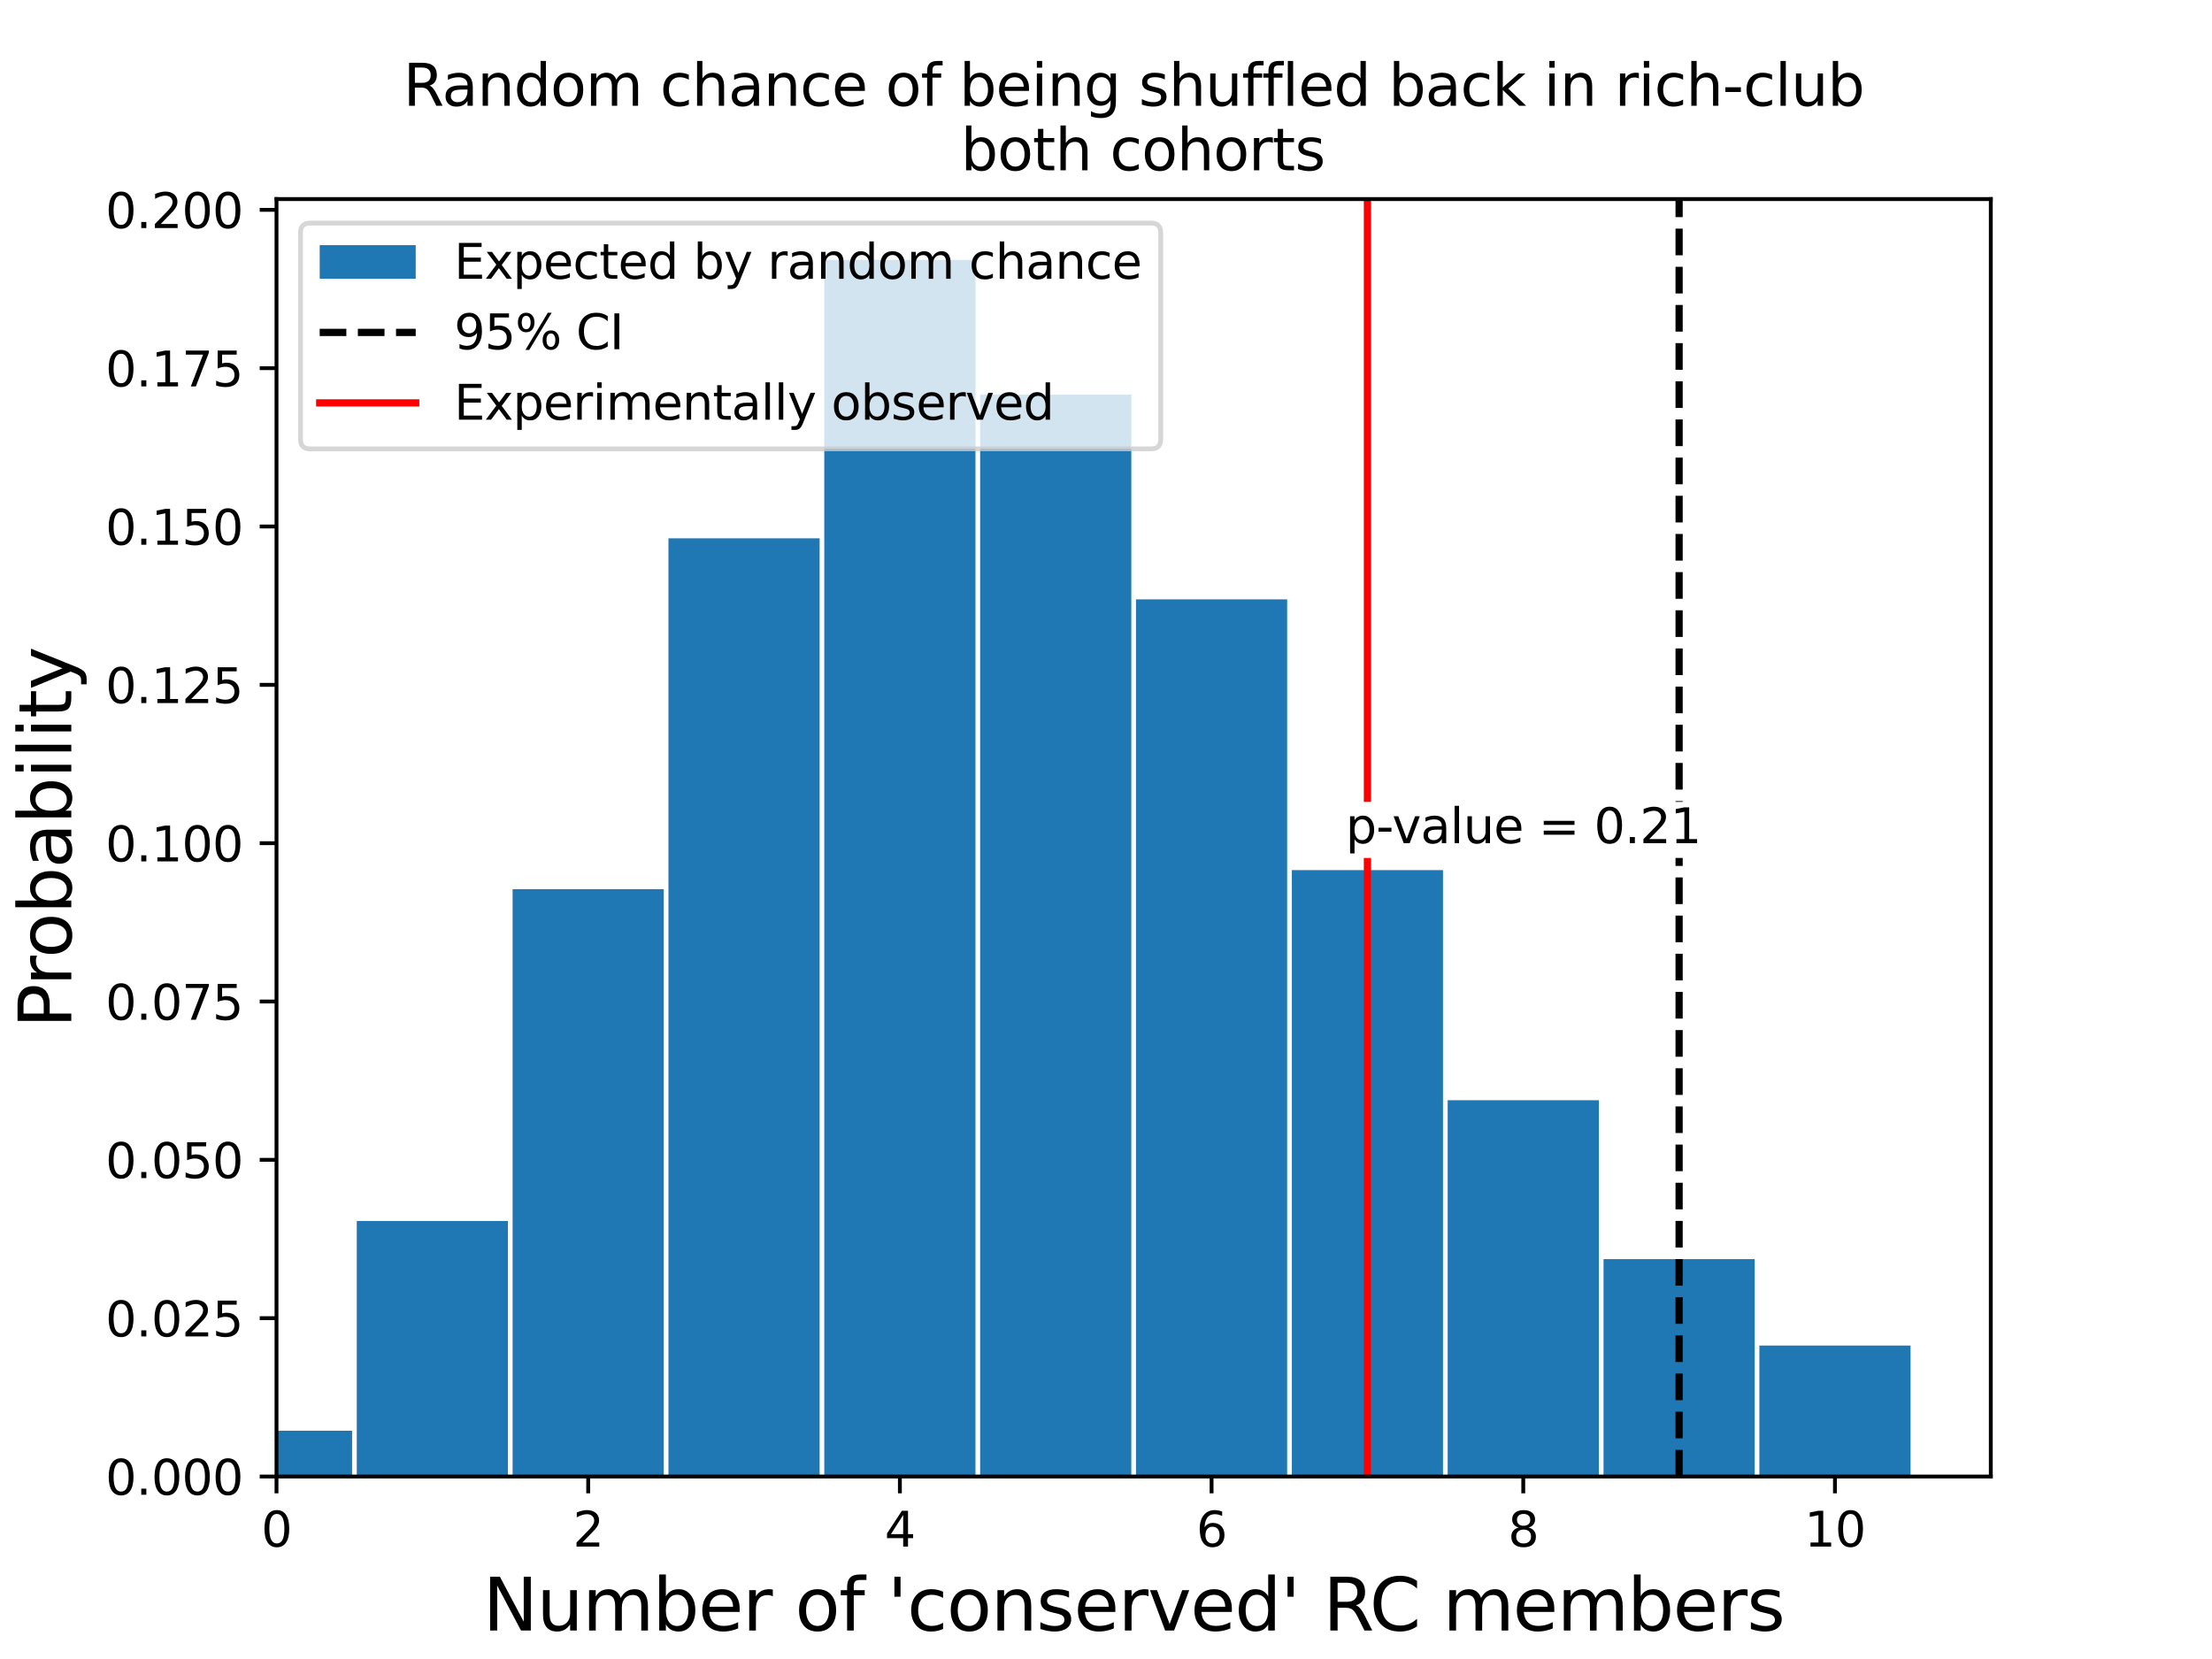 <?xml version="1.0" encoding="utf-8" standalone="no"?>
<!DOCTYPE svg PUBLIC "-//W3C//DTD SVG 1.1//EN"
  "http://www.w3.org/Graphics/SVG/1.1/DTD/svg11.dtd">
<svg xmlns:xlink="http://www.w3.org/1999/xlink" width="460.8pt" height="345.6pt" viewBox="0 0 460.8 345.6" xmlns="http://www.w3.org/2000/svg" version="1.1">
 <defs>
  <style type="text/css">*{stroke-linejoin: round; stroke-linecap: butt}</style>
 </defs>
 <g id="figure_1">
  <g id="patch_1">
   <path d="M 0 345.6 
L 460.8 345.6 
L 460.8 0 
L 0 0 
z
" style="fill: #ffffff"/>
  </g>
  <g id="axes_1">
   <g id="patch_2">
    <path d="M 57.6 307.584 
L 414.72 307.584 
L 414.72 41.472 
L 57.6 41.472 
z
" style="fill: #ffffff"/>
   </g>
   <g id="patch_3">
    <path d="M 41.854 307.584 
L 73.346 307.584 
L 73.346 298.05 
L 41.854 298.05 
z
" clip-path="url(#p912070ac74)" style="fill: #1f77b4"/>
   </g>
   <g id="patch_4">
    <path d="M 74.32 307.584 
L 105.811 307.584 
L 105.811 254.354 
L 74.32 254.354 
z
" clip-path="url(#p912070ac74)" style="fill: #1f77b4"/>
   </g>
   <g id="patch_5">
    <path d="M 106.785 307.584 
L 138.277 307.584 
L 138.277 185.234 
L 106.785 185.234 
z
" clip-path="url(#p912070ac74)" style="fill: #1f77b4"/>
   </g>
   <g id="patch_6">
    <path d="M 139.251 307.584 
L 170.742 307.584 
L 170.742 112.141 
L 139.251 112.141 
z
" clip-path="url(#p912070ac74)" style="fill: #1f77b4"/>
   </g>
   <g id="patch_7">
    <path d="M 171.716 307.584 
L 203.208 307.584 
L 203.208 54.144 
L 171.716 54.144 
z
" clip-path="url(#p912070ac74)" style="fill: #1f77b4"/>
   </g>
   <g id="patch_8">
    <path d="M 204.182 307.584 
L 235.673 307.584 
L 235.673 82.216 
L 204.182 82.216 
z
" clip-path="url(#p912070ac74)" style="fill: #1f77b4"/>
   </g>
   <g id="patch_9">
    <path d="M 236.647 307.584 
L 268.138 307.584 
L 268.138 124.853 
L 236.647 124.853 
z
" clip-path="url(#p912070ac74)" style="fill: #1f77b4"/>
   </g>
   <g id="patch_10">
    <path d="M 269.112 307.584 
L 300.604 307.584 
L 300.604 181.261 
L 269.112 181.261 
z
" clip-path="url(#p912070ac74)" style="fill: #1f77b4"/>
   </g>
   <g id="patch_11">
    <path d="M 301.578 307.584 
L 333.069 307.584 
L 333.069 229.195 
L 301.578 229.195 
z
" clip-path="url(#p912070ac74)" style="fill: #1f77b4"/>
   </g>
   <g id="patch_12">
    <path d="M 334.043 307.584 
L 365.535 307.584 
L 365.535 262.298 
L 334.043 262.298 
z
" clip-path="url(#p912070ac74)" style="fill: #1f77b4"/>
   </g>
   <g id="patch_13">
    <path d="M 366.509 307.584 
L 398 307.584 
L 398 280.307 
L 366.509 280.307 
z
" clip-path="url(#p912070ac74)" style="fill: #1f77b4"/>
   </g>
   <g id="matplotlib.axis_1">
    <g id="xtick_1">
     <g id="line2d_1">
      <defs>
       <path id="m768e48f0bb" d="M 0 0 
L 0 3.5 
" style="stroke: #000000; stroke-width: 0.8"/>
      </defs>
      <g>
       <use xlink:href="#m768e48f0bb" x="57.6" y="307.584" style="stroke: #000000; stroke-width: 0.8"/>
      </g>
     </g>
     <g id="text_1">
      <!-- 0 -->
      <g transform="translate(54.419 322.182) scale(0.1 -0.1)">
       <defs>
        <path id="DejaVuSans-30" d="M 2034 4250 
Q 1547 4250 1301 3770 
Q 1056 3291 1056 2328 
Q 1056 1369 1301 889 
Q 1547 409 2034 409 
Q 2525 409 2770 889 
Q 3016 1369 3016 2328 
Q 3016 3291 2770 3770 
Q 2525 4250 2034 4250 
z
M 2034 4750 
Q 2819 4750 3233 4129 
Q 3647 3509 3647 2328 
Q 3647 1150 3233 529 
Q 2819 -91 2034 -91 
Q 1250 -91 836 529 
Q 422 1150 422 2328 
Q 422 3509 836 4129 
Q 1250 4750 2034 4750 
z
" transform="scale(0.016)"/>
       </defs>
       <use xlink:href="#DejaVuSans-30"/>
      </g>
     </g>
    </g>
    <g id="xtick_2">
     <g id="line2d_2">
      <g>
       <use xlink:href="#m768e48f0bb" x="122.531" y="307.584" style="stroke: #000000; stroke-width: 0.8"/>
      </g>
     </g>
     <g id="text_2">
      <!-- 2 -->
      <g transform="translate(119.35 322.182) scale(0.1 -0.1)">
       <defs>
        <path id="DejaVuSans-32" d="M 1228 531 
L 3431 531 
L 3431 0 
L 469 0 
L 469 531 
Q 828 903 1448 1529 
Q 2069 2156 2228 2338 
Q 2531 2678 2651 2914 
Q 2772 3150 2772 3378 
Q 2772 3750 2511 3984 
Q 2250 4219 1831 4219 
Q 1534 4219 1204 4116 
Q 875 4013 500 3803 
L 500 4441 
Q 881 4594 1212 4672 
Q 1544 4750 1819 4750 
Q 2544 4750 2975 4387 
Q 3406 4025 3406 3419 
Q 3406 3131 3298 2873 
Q 3191 2616 2906 2266 
Q 2828 2175 2409 1742 
Q 1991 1309 1228 531 
z
" transform="scale(0.016)"/>
       </defs>
       <use xlink:href="#DejaVuSans-32"/>
      </g>
     </g>
    </g>
    <g id="xtick_3">
     <g id="line2d_3">
      <g>
       <use xlink:href="#m768e48f0bb" x="187.462" y="307.584" style="stroke: #000000; stroke-width: 0.8"/>
      </g>
     </g>
     <g id="text_3">
      <!-- 4 -->
      <g transform="translate(184.281 322.182) scale(0.1 -0.1)">
       <defs>
        <path id="DejaVuSans-34" d="M 2419 4116 
L 825 1625 
L 2419 1625 
L 2419 4116 
z
M 2253 4666 
L 3047 4666 
L 3047 1625 
L 3713 1625 
L 3713 1100 
L 3047 1100 
L 3047 0 
L 2419 0 
L 2419 1100 
L 313 1100 
L 313 1709 
L 2253 4666 
z
" transform="scale(0.016)"/>
       </defs>
       <use xlink:href="#DejaVuSans-34"/>
      </g>
     </g>
    </g>
    <g id="xtick_4">
     <g id="line2d_4">
      <g>
       <use xlink:href="#m768e48f0bb" x="252.393" y="307.584" style="stroke: #000000; stroke-width: 0.8"/>
      </g>
     </g>
     <g id="text_4">
      <!-- 6 -->
      <g transform="translate(249.211 322.182) scale(0.1 -0.1)">
       <defs>
        <path id="DejaVuSans-36" d="M 2113 2584 
Q 1688 2584 1439 2293 
Q 1191 2003 1191 1497 
Q 1191 994 1439 701 
Q 1688 409 2113 409 
Q 2538 409 2786 701 
Q 3034 994 3034 1497 
Q 3034 2003 2786 2293 
Q 2538 2584 2113 2584 
z
M 3366 4563 
L 3366 3988 
Q 3128 4100 2886 4159 
Q 2644 4219 2406 4219 
Q 1781 4219 1451 3797 
Q 1122 3375 1075 2522 
Q 1259 2794 1537 2939 
Q 1816 3084 2150 3084 
Q 2853 3084 3261 2657 
Q 3669 2231 3669 1497 
Q 3669 778 3244 343 
Q 2819 -91 2113 -91 
Q 1303 -91 875 529 
Q 447 1150 447 2328 
Q 447 3434 972 4092 
Q 1497 4750 2381 4750 
Q 2619 4750 2861 4703 
Q 3103 4656 3366 4563 
z
" transform="scale(0.016)"/>
       </defs>
       <use xlink:href="#DejaVuSans-36"/>
      </g>
     </g>
    </g>
    <g id="xtick_5">
     <g id="line2d_5">
      <g>
       <use xlink:href="#m768e48f0bb" x="317.324" y="307.584" style="stroke: #000000; stroke-width: 0.8"/>
      </g>
     </g>
     <g id="text_5">
      <!-- 8 -->
      <g transform="translate(314.142 322.182) scale(0.1 -0.1)">
       <defs>
        <path id="DejaVuSans-38" d="M 2034 2216 
Q 1584 2216 1326 1975 
Q 1069 1734 1069 1313 
Q 1069 891 1326 650 
Q 1584 409 2034 409 
Q 2484 409 2743 651 
Q 3003 894 3003 1313 
Q 3003 1734 2745 1975 
Q 2488 2216 2034 2216 
z
M 1403 2484 
Q 997 2584 770 2862 
Q 544 3141 544 3541 
Q 544 4100 942 4425 
Q 1341 4750 2034 4750 
Q 2731 4750 3128 4425 
Q 3525 4100 3525 3541 
Q 3525 3141 3298 2862 
Q 3072 2584 2669 2484 
Q 3125 2378 3379 2068 
Q 3634 1759 3634 1313 
Q 3634 634 3220 271 
Q 2806 -91 2034 -91 
Q 1263 -91 848 271 
Q 434 634 434 1313 
Q 434 1759 690 2068 
Q 947 2378 1403 2484 
z
M 1172 3481 
Q 1172 3119 1398 2916 
Q 1625 2713 2034 2713 
Q 2441 2713 2670 2916 
Q 2900 3119 2900 3481 
Q 2900 3844 2670 4047 
Q 2441 4250 2034 4250 
Q 1625 4250 1398 4047 
Q 1172 3844 1172 3481 
z
" transform="scale(0.016)"/>
       </defs>
       <use xlink:href="#DejaVuSans-38"/>
      </g>
     </g>
    </g>
    <g id="xtick_6">
     <g id="line2d_6">
      <g>
       <use xlink:href="#m768e48f0bb" x="382.255" y="307.584" style="stroke: #000000; stroke-width: 0.8"/>
      </g>
     </g>
     <g id="text_6">
      <!-- 10 -->
      <g transform="translate(375.892 322.182) scale(0.1 -0.1)">
       <defs>
        <path id="DejaVuSans-31" d="M 794 531 
L 1825 531 
L 1825 4091 
L 703 3866 
L 703 4441 
L 1819 4666 
L 2450 4666 
L 2450 531 
L 3481 531 
L 3481 0 
L 794 0 
L 794 531 
z
" transform="scale(0.016)"/>
       </defs>
       <use xlink:href="#DejaVuSans-31"/>
       <use xlink:href="#DejaVuSans-30" transform="translate(63.623 0)"/>
      </g>
     </g>
    </g>
    <g id="text_7">
     <!-- Number of 'conserved' RC members -->
     <g transform="translate(100.593 339.66) scale(0.15 -0.15)">
      <defs>
       <path id="DejaVuSans-4e" d="M 628 4666 
L 1478 4666 
L 3547 763 
L 3547 4666 
L 4159 4666 
L 4159 0 
L 3309 0 
L 1241 3903 
L 1241 0 
L 628 0 
L 628 4666 
z
" transform="scale(0.016)"/>
       <path id="DejaVuSans-75" d="M 544 1381 
L 544 3500 
L 1119 3500 
L 1119 1403 
Q 1119 906 1312 657 
Q 1506 409 1894 409 
Q 2359 409 2629 706 
Q 2900 1003 2900 1516 
L 2900 3500 
L 3475 3500 
L 3475 0 
L 2900 0 
L 2900 538 
Q 2691 219 2414 64 
Q 2138 -91 1772 -91 
Q 1169 -91 856 284 
Q 544 659 544 1381 
z
M 1991 3584 
L 1991 3584 
z
" transform="scale(0.016)"/>
       <path id="DejaVuSans-6d" d="M 3328 2828 
Q 3544 3216 3844 3400 
Q 4144 3584 4550 3584 
Q 5097 3584 5394 3201 
Q 5691 2819 5691 2113 
L 5691 0 
L 5113 0 
L 5113 2094 
Q 5113 2597 4934 2840 
Q 4756 3084 4391 3084 
Q 3944 3084 3684 2787 
Q 3425 2491 3425 1978 
L 3425 0 
L 2847 0 
L 2847 2094 
Q 2847 2600 2669 2842 
Q 2491 3084 2119 3084 
Q 1678 3084 1418 2786 
Q 1159 2488 1159 1978 
L 1159 0 
L 581 0 
L 581 3500 
L 1159 3500 
L 1159 2956 
Q 1356 3278 1631 3431 
Q 1906 3584 2284 3584 
Q 2666 3584 2933 3390 
Q 3200 3197 3328 2828 
z
" transform="scale(0.016)"/>
       <path id="DejaVuSans-62" d="M 3116 1747 
Q 3116 2381 2855 2742 
Q 2594 3103 2138 3103 
Q 1681 3103 1420 2742 
Q 1159 2381 1159 1747 
Q 1159 1113 1420 752 
Q 1681 391 2138 391 
Q 2594 391 2855 752 
Q 3116 1113 3116 1747 
z
M 1159 2969 
Q 1341 3281 1617 3432 
Q 1894 3584 2278 3584 
Q 2916 3584 3314 3078 
Q 3713 2572 3713 1747 
Q 3713 922 3314 415 
Q 2916 -91 2278 -91 
Q 1894 -91 1617 61 
Q 1341 213 1159 525 
L 1159 0 
L 581 0 
L 581 4863 
L 1159 4863 
L 1159 2969 
z
" transform="scale(0.016)"/>
       <path id="DejaVuSans-65" d="M 3597 1894 
L 3597 1613 
L 953 1613 
Q 991 1019 1311 708 
Q 1631 397 2203 397 
Q 2534 397 2845 478 
Q 3156 559 3463 722 
L 3463 178 
Q 3153 47 2828 -22 
Q 2503 -91 2169 -91 
Q 1331 -91 842 396 
Q 353 884 353 1716 
Q 353 2575 817 3079 
Q 1281 3584 2069 3584 
Q 2775 3584 3186 3129 
Q 3597 2675 3597 1894 
z
M 3022 2063 
Q 3016 2534 2758 2815 
Q 2500 3097 2075 3097 
Q 1594 3097 1305 2825 
Q 1016 2553 972 2059 
L 3022 2063 
z
" transform="scale(0.016)"/>
       <path id="DejaVuSans-72" d="M 2631 2963 
Q 2534 3019 2420 3045 
Q 2306 3072 2169 3072 
Q 1681 3072 1420 2755 
Q 1159 2438 1159 1844 
L 1159 0 
L 581 0 
L 581 3500 
L 1159 3500 
L 1159 2956 
Q 1341 3275 1631 3429 
Q 1922 3584 2338 3584 
Q 2397 3584 2469 3576 
Q 2541 3569 2628 3553 
L 2631 2963 
z
" transform="scale(0.016)"/>
       <path id="DejaVuSans-20" transform="scale(0.016)"/>
       <path id="DejaVuSans-6f" d="M 1959 3097 
Q 1497 3097 1228 2736 
Q 959 2375 959 1747 
Q 959 1119 1226 758 
Q 1494 397 1959 397 
Q 2419 397 2687 759 
Q 2956 1122 2956 1747 
Q 2956 2369 2687 2733 
Q 2419 3097 1959 3097 
z
M 1959 3584 
Q 2709 3584 3137 3096 
Q 3566 2609 3566 1747 
Q 3566 888 3137 398 
Q 2709 -91 1959 -91 
Q 1206 -91 779 398 
Q 353 888 353 1747 
Q 353 2609 779 3096 
Q 1206 3584 1959 3584 
z
" transform="scale(0.016)"/>
       <path id="DejaVuSans-66" d="M 2375 4863 
L 2375 4384 
L 1825 4384 
Q 1516 4384 1395 4259 
Q 1275 4134 1275 3809 
L 1275 3500 
L 2222 3500 
L 2222 3053 
L 1275 3053 
L 1275 0 
L 697 0 
L 697 3053 
L 147 3053 
L 147 3500 
L 697 3500 
L 697 3744 
Q 697 4328 969 4595 
Q 1241 4863 1831 4863 
L 2375 4863 
z
" transform="scale(0.016)"/>
       <path id="DejaVuSans-27" d="M 1147 4666 
L 1147 2931 
L 616 2931 
L 616 4666 
L 1147 4666 
z
" transform="scale(0.016)"/>
       <path id="DejaVuSans-63" d="M 3122 3366 
L 3122 2828 
Q 2878 2963 2633 3030 
Q 2388 3097 2138 3097 
Q 1578 3097 1268 2742 
Q 959 2388 959 1747 
Q 959 1106 1268 751 
Q 1578 397 2138 397 
Q 2388 397 2633 464 
Q 2878 531 3122 666 
L 3122 134 
Q 2881 22 2623 -34 
Q 2366 -91 2075 -91 
Q 1284 -91 818 406 
Q 353 903 353 1747 
Q 353 2603 823 3093 
Q 1294 3584 2113 3584 
Q 2378 3584 2631 3529 
Q 2884 3475 3122 3366 
z
" transform="scale(0.016)"/>
       <path id="DejaVuSans-6e" d="M 3513 2113 
L 3513 0 
L 2938 0 
L 2938 2094 
Q 2938 2591 2744 2837 
Q 2550 3084 2163 3084 
Q 1697 3084 1428 2787 
Q 1159 2491 1159 1978 
L 1159 0 
L 581 0 
L 581 3500 
L 1159 3500 
L 1159 2956 
Q 1366 3272 1645 3428 
Q 1925 3584 2291 3584 
Q 2894 3584 3203 3211 
Q 3513 2838 3513 2113 
z
" transform="scale(0.016)"/>
       <path id="DejaVuSans-73" d="M 2834 3397 
L 2834 2853 
Q 2591 2978 2328 3040 
Q 2066 3103 1784 3103 
Q 1356 3103 1142 2972 
Q 928 2841 928 2578 
Q 928 2378 1081 2264 
Q 1234 2150 1697 2047 
L 1894 2003 
Q 2506 1872 2764 1633 
Q 3022 1394 3022 966 
Q 3022 478 2636 193 
Q 2250 -91 1575 -91 
Q 1294 -91 989 -36 
Q 684 19 347 128 
L 347 722 
Q 666 556 975 473 
Q 1284 391 1588 391 
Q 1994 391 2212 530 
Q 2431 669 2431 922 
Q 2431 1156 2273 1281 
Q 2116 1406 1581 1522 
L 1381 1569 
Q 847 1681 609 1914 
Q 372 2147 372 2553 
Q 372 3047 722 3315 
Q 1072 3584 1716 3584 
Q 2034 3584 2315 3537 
Q 2597 3491 2834 3397 
z
" transform="scale(0.016)"/>
       <path id="DejaVuSans-76" d="M 191 3500 
L 800 3500 
L 1894 563 
L 2988 3500 
L 3597 3500 
L 2284 0 
L 1503 0 
L 191 3500 
z
" transform="scale(0.016)"/>
       <path id="DejaVuSans-64" d="M 2906 2969 
L 2906 4863 
L 3481 4863 
L 3481 0 
L 2906 0 
L 2906 525 
Q 2725 213 2448 61 
Q 2172 -91 1784 -91 
Q 1150 -91 751 415 
Q 353 922 353 1747 
Q 353 2572 751 3078 
Q 1150 3584 1784 3584 
Q 2172 3584 2448 3432 
Q 2725 3281 2906 2969 
z
M 947 1747 
Q 947 1113 1208 752 
Q 1469 391 1925 391 
Q 2381 391 2643 752 
Q 2906 1113 2906 1747 
Q 2906 2381 2643 2742 
Q 2381 3103 1925 3103 
Q 1469 3103 1208 2742 
Q 947 2381 947 1747 
z
" transform="scale(0.016)"/>
       <path id="DejaVuSans-52" d="M 2841 2188 
Q 3044 2119 3236 1894 
Q 3428 1669 3622 1275 
L 4263 0 
L 3584 0 
L 2988 1197 
Q 2756 1666 2539 1819 
Q 2322 1972 1947 1972 
L 1259 1972 
L 1259 0 
L 628 0 
L 628 4666 
L 2053 4666 
Q 2853 4666 3247 4331 
Q 3641 3997 3641 3322 
Q 3641 2881 3436 2590 
Q 3231 2300 2841 2188 
z
M 1259 4147 
L 1259 2491 
L 2053 2491 
Q 2509 2491 2742 2702 
Q 2975 2913 2975 3322 
Q 2975 3731 2742 3939 
Q 2509 4147 2053 4147 
L 1259 4147 
z
" transform="scale(0.016)"/>
       <path id="DejaVuSans-43" d="M 4122 4306 
L 4122 3641 
Q 3803 3938 3442 4084 
Q 3081 4231 2675 4231 
Q 1875 4231 1450 3742 
Q 1025 3253 1025 2328 
Q 1025 1406 1450 917 
Q 1875 428 2675 428 
Q 3081 428 3442 575 
Q 3803 722 4122 1019 
L 4122 359 
Q 3791 134 3420 21 
Q 3050 -91 2638 -91 
Q 1578 -91 968 557 
Q 359 1206 359 2328 
Q 359 3453 968 4101 
Q 1578 4750 2638 4750 
Q 3056 4750 3426 4639 
Q 3797 4528 4122 4306 
z
" transform="scale(0.016)"/>
      </defs>
      <use xlink:href="#DejaVuSans-4e"/>
      <use xlink:href="#DejaVuSans-75" transform="translate(74.805 0)"/>
      <use xlink:href="#DejaVuSans-6d" transform="translate(138.184 0)"/>
      <use xlink:href="#DejaVuSans-62" transform="translate(235.596 0)"/>
      <use xlink:href="#DejaVuSans-65" transform="translate(299.072 0)"/>
      <use xlink:href="#DejaVuSans-72" transform="translate(360.596 0)"/>
      <use xlink:href="#DejaVuSans-20" transform="translate(401.709 0)"/>
      <use xlink:href="#DejaVuSans-6f" transform="translate(433.496 0)"/>
      <use xlink:href="#DejaVuSans-66" transform="translate(494.678 0)"/>
      <use xlink:href="#DejaVuSans-20" transform="translate(529.883 0)"/>
      <use xlink:href="#DejaVuSans-27" transform="translate(561.67 0)"/>
      <use xlink:href="#DejaVuSans-63" transform="translate(589.16 0)"/>
      <use xlink:href="#DejaVuSans-6f" transform="translate(644.141 0)"/>
      <use xlink:href="#DejaVuSans-6e" transform="translate(705.322 0)"/>
      <use xlink:href="#DejaVuSans-73" transform="translate(768.701 0)"/>
      <use xlink:href="#DejaVuSans-65" transform="translate(820.801 0)"/>
      <use xlink:href="#DejaVuSans-72" transform="translate(882.324 0)"/>
      <use xlink:href="#DejaVuSans-76" transform="translate(923.438 0)"/>
      <use xlink:href="#DejaVuSans-65" transform="translate(982.617 0)"/>
      <use xlink:href="#DejaVuSans-64" transform="translate(1044.141 0)"/>
      <use xlink:href="#DejaVuSans-27" transform="translate(1107.617 0)"/>
      <use xlink:href="#DejaVuSans-20" transform="translate(1135.107 0)"/>
      <use xlink:href="#DejaVuSans-52" transform="translate(1166.895 0)"/>
      <use xlink:href="#DejaVuSans-43" transform="translate(1231.377 0)"/>
      <use xlink:href="#DejaVuSans-20" transform="translate(1301.201 0)"/>
      <use xlink:href="#DejaVuSans-6d" transform="translate(1332.988 0)"/>
      <use xlink:href="#DejaVuSans-65" transform="translate(1430.4 0)"/>
      <use xlink:href="#DejaVuSans-6d" transform="translate(1491.924 0)"/>
      <use xlink:href="#DejaVuSans-62" transform="translate(1589.336 0)"/>
      <use xlink:href="#DejaVuSans-65" transform="translate(1652.812 0)"/>
      <use xlink:href="#DejaVuSans-72" transform="translate(1714.336 0)"/>
      <use xlink:href="#DejaVuSans-73" transform="translate(1755.449 0)"/>
     </g>
    </g>
   </g>
   <g id="matplotlib.axis_2">
    <g id="ytick_1">
     <g id="line2d_7">
      <defs>
       <path id="m4c0a82aa2f" d="M 0 0 
L -3.5 0 
" style="stroke: #000000; stroke-width: 0.8"/>
      </defs>
      <g>
       <use xlink:href="#m4c0a82aa2f" x="57.6" y="307.584" style="stroke: #000000; stroke-width: 0.8"/>
      </g>
     </g>
     <g id="text_8">
      <!-- 0.000 -->
      <g transform="translate(21.972 311.383) scale(0.1 -0.1)">
       <defs>
        <path id="DejaVuSans-2e" d="M 684 794 
L 1344 794 
L 1344 0 
L 684 0 
L 684 794 
z
" transform="scale(0.016)"/>
       </defs>
       <use xlink:href="#DejaVuSans-30"/>
       <use xlink:href="#DejaVuSans-2e" transform="translate(63.623 0)"/>
       <use xlink:href="#DejaVuSans-30" transform="translate(95.41 0)"/>
       <use xlink:href="#DejaVuSans-30" transform="translate(159.033 0)"/>
       <use xlink:href="#DejaVuSans-30" transform="translate(222.656 0)"/>
      </g>
     </g>
    </g>
    <g id="ytick_2">
     <g id="line2d_8">
      <g>
       <use xlink:href="#m4c0a82aa2f" x="57.6" y="274.6" style="stroke: #000000; stroke-width: 0.8"/>
      </g>
     </g>
     <g id="text_9">
      <!-- 0.025 -->
      <g transform="translate(21.972 278.399) scale(0.1 -0.1)">
       <defs>
        <path id="DejaVuSans-35" d="M 691 4666 
L 3169 4666 
L 3169 4134 
L 1269 4134 
L 1269 2991 
Q 1406 3038 1543 3061 
Q 1681 3084 1819 3084 
Q 2600 3084 3056 2656 
Q 3513 2228 3513 1497 
Q 3513 744 3044 326 
Q 2575 -91 1722 -91 
Q 1428 -91 1123 -41 
Q 819 9 494 109 
L 494 744 
Q 775 591 1075 516 
Q 1375 441 1709 441 
Q 2250 441 2565 725 
Q 2881 1009 2881 1497 
Q 2881 1984 2565 2268 
Q 2250 2553 1709 2553 
Q 1456 2553 1204 2497 
Q 953 2441 691 2322 
L 691 4666 
z
" transform="scale(0.016)"/>
       </defs>
       <use xlink:href="#DejaVuSans-30"/>
       <use xlink:href="#DejaVuSans-2e" transform="translate(63.623 0)"/>
       <use xlink:href="#DejaVuSans-30" transform="translate(95.41 0)"/>
       <use xlink:href="#DejaVuSans-32" transform="translate(159.033 0)"/>
       <use xlink:href="#DejaVuSans-35" transform="translate(222.656 0)"/>
      </g>
     </g>
    </g>
    <g id="ytick_3">
     <g id="line2d_9">
      <g>
       <use xlink:href="#m4c0a82aa2f" x="57.6" y="241.615" style="stroke: #000000; stroke-width: 0.8"/>
      </g>
     </g>
     <g id="text_10">
      <!-- 0.050 -->
      <g transform="translate(21.972 245.415) scale(0.1 -0.1)">
       <use xlink:href="#DejaVuSans-30"/>
       <use xlink:href="#DejaVuSans-2e" transform="translate(63.623 0)"/>
       <use xlink:href="#DejaVuSans-30" transform="translate(95.41 0)"/>
       <use xlink:href="#DejaVuSans-35" transform="translate(159.033 0)"/>
       <use xlink:href="#DejaVuSans-30" transform="translate(222.656 0)"/>
      </g>
     </g>
    </g>
    <g id="ytick_4">
     <g id="line2d_10">
      <g>
       <use xlink:href="#m4c0a82aa2f" x="57.6" y="208.631" style="stroke: #000000; stroke-width: 0.8"/>
      </g>
     </g>
     <g id="text_11">
      <!-- 0.075 -->
      <g transform="translate(21.972 212.43) scale(0.1 -0.1)">
       <defs>
        <path id="DejaVuSans-37" d="M 525 4666 
L 3525 4666 
L 3525 4397 
L 1831 0 
L 1172 0 
L 2766 4134 
L 525 4134 
L 525 4666 
z
" transform="scale(0.016)"/>
       </defs>
       <use xlink:href="#DejaVuSans-30"/>
       <use xlink:href="#DejaVuSans-2e" transform="translate(63.623 0)"/>
       <use xlink:href="#DejaVuSans-30" transform="translate(95.41 0)"/>
       <use xlink:href="#DejaVuSans-37" transform="translate(159.033 0)"/>
       <use xlink:href="#DejaVuSans-35" transform="translate(222.656 0)"/>
      </g>
     </g>
    </g>
    <g id="ytick_5">
     <g id="line2d_11">
      <g>
       <use xlink:href="#m4c0a82aa2f" x="57.6" y="175.647" style="stroke: #000000; stroke-width: 0.8"/>
      </g>
     </g>
     <g id="text_12">
      <!-- 0.100 -->
      <g transform="translate(21.972 179.446) scale(0.1 -0.1)">
       <use xlink:href="#DejaVuSans-30"/>
       <use xlink:href="#DejaVuSans-2e" transform="translate(63.623 0)"/>
       <use xlink:href="#DejaVuSans-31" transform="translate(95.41 0)"/>
       <use xlink:href="#DejaVuSans-30" transform="translate(159.033 0)"/>
       <use xlink:href="#DejaVuSans-30" transform="translate(222.656 0)"/>
      </g>
     </g>
    </g>
    <g id="ytick_6">
     <g id="line2d_12">
      <g>
       <use xlink:href="#m4c0a82aa2f" x="57.6" y="142.663" style="stroke: #000000; stroke-width: 0.8"/>
      </g>
     </g>
     <g id="text_13">
      <!-- 0.125 -->
      <g transform="translate(21.972 146.462) scale(0.1 -0.1)">
       <use xlink:href="#DejaVuSans-30"/>
       <use xlink:href="#DejaVuSans-2e" transform="translate(63.623 0)"/>
       <use xlink:href="#DejaVuSans-31" transform="translate(95.41 0)"/>
       <use xlink:href="#DejaVuSans-32" transform="translate(159.033 0)"/>
       <use xlink:href="#DejaVuSans-35" transform="translate(222.656 0)"/>
      </g>
     </g>
    </g>
    <g id="ytick_7">
     <g id="line2d_13">
      <g>
       <use xlink:href="#m4c0a82aa2f" x="57.6" y="109.678" style="stroke: #000000; stroke-width: 0.8"/>
      </g>
     </g>
     <g id="text_14">
      <!-- 0.150 -->
      <g transform="translate(21.972 113.478) scale(0.1 -0.1)">
       <use xlink:href="#DejaVuSans-30"/>
       <use xlink:href="#DejaVuSans-2e" transform="translate(63.623 0)"/>
       <use xlink:href="#DejaVuSans-31" transform="translate(95.41 0)"/>
       <use xlink:href="#DejaVuSans-35" transform="translate(159.033 0)"/>
       <use xlink:href="#DejaVuSans-30" transform="translate(222.656 0)"/>
      </g>
     </g>
    </g>
    <g id="ytick_8">
     <g id="line2d_14">
      <g>
       <use xlink:href="#m4c0a82aa2f" x="57.6" y="76.694" style="stroke: #000000; stroke-width: 0.8"/>
      </g>
     </g>
     <g id="text_15">
      <!-- 0.175 -->
      <g transform="translate(21.972 80.493) scale(0.1 -0.1)">
       <use xlink:href="#DejaVuSans-30"/>
       <use xlink:href="#DejaVuSans-2e" transform="translate(63.623 0)"/>
       <use xlink:href="#DejaVuSans-31" transform="translate(95.41 0)"/>
       <use xlink:href="#DejaVuSans-37" transform="translate(159.033 0)"/>
       <use xlink:href="#DejaVuSans-35" transform="translate(222.656 0)"/>
      </g>
     </g>
    </g>
    <g id="ytick_9">
     <g id="line2d_15">
      <g>
       <use xlink:href="#m4c0a82aa2f" x="57.6" y="43.71" style="stroke: #000000; stroke-width: 0.8"/>
      </g>
     </g>
     <g id="text_16">
      <!-- 0.200 -->
      <g transform="translate(21.972 47.509) scale(0.1 -0.1)">
       <use xlink:href="#DejaVuSans-30"/>
       <use xlink:href="#DejaVuSans-2e" transform="translate(63.623 0)"/>
       <use xlink:href="#DejaVuSans-32" transform="translate(95.41 0)"/>
       <use xlink:href="#DejaVuSans-30" transform="translate(159.033 0)"/>
       <use xlink:href="#DejaVuSans-30" transform="translate(222.656 0)"/>
      </g>
     </g>
    </g>
    <g id="text_17">
     <!-- Probability -->
     <g transform="translate(14.852 214.171) rotate(-90) scale(0.15 -0.15)">
      <defs>
       <path id="DejaVuSans-50" d="M 1259 4147 
L 1259 2394 
L 2053 2394 
Q 2494 2394 2734 2622 
Q 2975 2850 2975 3272 
Q 2975 3691 2734 3919 
Q 2494 4147 2053 4147 
L 1259 4147 
z
M 628 4666 
L 2053 4666 
Q 2838 4666 3239 4311 
Q 3641 3956 3641 3272 
Q 3641 2581 3239 2228 
Q 2838 1875 2053 1875 
L 1259 1875 
L 1259 0 
L 628 0 
L 628 4666 
z
" transform="scale(0.016)"/>
       <path id="DejaVuSans-61" d="M 2194 1759 
Q 1497 1759 1228 1600 
Q 959 1441 959 1056 
Q 959 750 1161 570 
Q 1363 391 1709 391 
Q 2188 391 2477 730 
Q 2766 1069 2766 1631 
L 2766 1759 
L 2194 1759 
z
M 3341 1997 
L 3341 0 
L 2766 0 
L 2766 531 
Q 2569 213 2275 61 
Q 1981 -91 1556 -91 
Q 1019 -91 701 211 
Q 384 513 384 1019 
Q 384 1609 779 1909 
Q 1175 2209 1959 2209 
L 2766 2209 
L 2766 2266 
Q 2766 2663 2505 2880 
Q 2244 3097 1772 3097 
Q 1472 3097 1187 3025 
Q 903 2953 641 2809 
L 641 3341 
Q 956 3463 1253 3523 
Q 1550 3584 1831 3584 
Q 2591 3584 2966 3190 
Q 3341 2797 3341 1997 
z
" transform="scale(0.016)"/>
       <path id="DejaVuSans-69" d="M 603 3500 
L 1178 3500 
L 1178 0 
L 603 0 
L 603 3500 
z
M 603 4863 
L 1178 4863 
L 1178 4134 
L 603 4134 
L 603 4863 
z
" transform="scale(0.016)"/>
       <path id="DejaVuSans-6c" d="M 603 4863 
L 1178 4863 
L 1178 0 
L 603 0 
L 603 4863 
z
" transform="scale(0.016)"/>
       <path id="DejaVuSans-74" d="M 1172 4494 
L 1172 3500 
L 2356 3500 
L 2356 3053 
L 1172 3053 
L 1172 1153 
Q 1172 725 1289 603 
Q 1406 481 1766 481 
L 2356 481 
L 2356 0 
L 1766 0 
Q 1100 0 847 248 
Q 594 497 594 1153 
L 594 3053 
L 172 3053 
L 172 3500 
L 594 3500 
L 594 4494 
L 1172 4494 
z
" transform="scale(0.016)"/>
       <path id="DejaVuSans-79" d="M 2059 -325 
Q 1816 -950 1584 -1140 
Q 1353 -1331 966 -1331 
L 506 -1331 
L 506 -850 
L 844 -850 
Q 1081 -850 1212 -737 
Q 1344 -625 1503 -206 
L 1606 56 
L 191 3500 
L 800 3500 
L 1894 763 
L 2988 3500 
L 3597 3500 
L 2059 -325 
z
" transform="scale(0.016)"/>
      </defs>
      <use xlink:href="#DejaVuSans-50"/>
      <use xlink:href="#DejaVuSans-72" transform="translate(58.553 0)"/>
      <use xlink:href="#DejaVuSans-6f" transform="translate(97.416 0)"/>
      <use xlink:href="#DejaVuSans-62" transform="translate(158.598 0)"/>
      <use xlink:href="#DejaVuSans-61" transform="translate(222.074 0)"/>
      <use xlink:href="#DejaVuSans-62" transform="translate(283.354 0)"/>
      <use xlink:href="#DejaVuSans-69" transform="translate(346.83 0)"/>
      <use xlink:href="#DejaVuSans-6c" transform="translate(374.613 0)"/>
      <use xlink:href="#DejaVuSans-69" transform="translate(402.396 0)"/>
      <use xlink:href="#DejaVuSans-74" transform="translate(430.18 0)"/>
      <use xlink:href="#DejaVuSans-79" transform="translate(469.389 0)"/>
     </g>
    </g>
   </g>
   <g id="line2d_16">
    <path d="M 349.789 307.584 
L 349.789 41.472 
" clip-path="url(#p912070ac74)" style="fill: none; stroke-dasharray: 5.55,2.4; stroke-dashoffset: 0; stroke: #000000; stroke-width: 1.5"/>
   </g>
   <g id="line2d_17">
    <path d="M 284.858 307.584 
L 284.858 41.472 
" clip-path="url(#p912070ac74)" style="fill: none; stroke: #ff0000; stroke-width: 1.5; stroke-linecap: square"/>
   </g>
   <g id="patch_14">
    <path d="M 57.6 307.584 
L 57.6 41.472 
" style="fill: none; stroke: #000000; stroke-width: 0.8; stroke-linejoin: miter; stroke-linecap: square"/>
   </g>
   <g id="patch_15">
    <path d="M 414.72 307.584 
L 414.72 41.472 
" style="fill: none; stroke: #000000; stroke-width: 0.8; stroke-linejoin: miter; stroke-linecap: square"/>
   </g>
   <g id="patch_16">
    <path d="M 57.6 307.584 
L 414.72 307.584 
" style="fill: none; stroke: #000000; stroke-width: 0.8; stroke-linejoin: miter; stroke-linecap: square"/>
   </g>
   <g id="patch_17">
    <path d="M 57.6 41.472 
L 414.72 41.472 
" style="fill: none; stroke: #000000; stroke-width: 0.8; stroke-linejoin: miter; stroke-linecap: square"/>
   </g>
   <g id="text_18">
    <g id="patch_18">
     <path d="M 279.318 178.727 
L 355.329 178.727 
L 355.329 167.048 
L 279.318 167.048 
z
" style="fill: #ffffff"/>
    </g>
    <!-- p-value = 0.21 -->
    <g transform="translate(280.318 175.647) scale(0.1 -0.1)">
     <defs>
      <path id="DejaVuSans-70" d="M 1159 525 
L 1159 -1331 
L 581 -1331 
L 581 3500 
L 1159 3500 
L 1159 2969 
Q 1341 3281 1617 3432 
Q 1894 3584 2278 3584 
Q 2916 3584 3314 3078 
Q 3713 2572 3713 1747 
Q 3713 922 3314 415 
Q 2916 -91 2278 -91 
Q 1894 -91 1617 61 
Q 1341 213 1159 525 
z
M 3116 1747 
Q 3116 2381 2855 2742 
Q 2594 3103 2138 3103 
Q 1681 3103 1420 2742 
Q 1159 2381 1159 1747 
Q 1159 1113 1420 752 
Q 1681 391 2138 391 
Q 2594 391 2855 752 
Q 3116 1113 3116 1747 
z
" transform="scale(0.016)"/>
      <path id="DejaVuSans-2d" d="M 313 2009 
L 1997 2009 
L 1997 1497 
L 313 1497 
L 313 2009 
z
" transform="scale(0.016)"/>
      <path id="DejaVuSans-3d" d="M 678 2906 
L 4684 2906 
L 4684 2381 
L 678 2381 
L 678 2906 
z
M 678 1631 
L 4684 1631 
L 4684 1100 
L 678 1100 
L 678 1631 
z
" transform="scale(0.016)"/>
     </defs>
     <use xlink:href="#DejaVuSans-70"/>
     <use xlink:href="#DejaVuSans-2d" transform="translate(63.477 0)"/>
     <use xlink:href="#DejaVuSans-76" transform="translate(96.936 0)"/>
     <use xlink:href="#DejaVuSans-61" transform="translate(156.115 0)"/>
     <use xlink:href="#DejaVuSans-6c" transform="translate(217.395 0)"/>
     <use xlink:href="#DejaVuSans-75" transform="translate(245.178 0)"/>
     <use xlink:href="#DejaVuSans-65" transform="translate(308.557 0)"/>
     <use xlink:href="#DejaVuSans-20" transform="translate(370.08 0)"/>
     <use xlink:href="#DejaVuSans-3d" transform="translate(401.867 0)"/>
     <use xlink:href="#DejaVuSans-20" transform="translate(485.656 0)"/>
     <use xlink:href="#DejaVuSans-30" transform="translate(517.443 0)"/>
     <use xlink:href="#DejaVuSans-2e" transform="translate(581.066 0)"/>
     <use xlink:href="#DejaVuSans-32" transform="translate(612.854 0)"/>
     <use xlink:href="#DejaVuSans-31" transform="translate(676.477 0)"/>
    </g>
   </g>
   <g id="text_19">
    <!-- Random chance of being shuffled back in rich-club -->
    <g transform="translate(84.01 22.035) scale(0.12 -0.12)">
     <defs>
      <path id="DejaVuSans-68" d="M 3513 2113 
L 3513 0 
L 2938 0 
L 2938 2094 
Q 2938 2591 2744 2837 
Q 2550 3084 2163 3084 
Q 1697 3084 1428 2787 
Q 1159 2491 1159 1978 
L 1159 0 
L 581 0 
L 581 4863 
L 1159 4863 
L 1159 2956 
Q 1366 3272 1645 3428 
Q 1925 3584 2291 3584 
Q 2894 3584 3203 3211 
Q 3513 2838 3513 2113 
z
" transform="scale(0.016)"/>
      <path id="DejaVuSans-67" d="M 2906 1791 
Q 2906 2416 2648 2759 
Q 2391 3103 1925 3103 
Q 1463 3103 1205 2759 
Q 947 2416 947 1791 
Q 947 1169 1205 825 
Q 1463 481 1925 481 
Q 2391 481 2648 825 
Q 2906 1169 2906 1791 
z
M 3481 434 
Q 3481 -459 3084 -895 
Q 2688 -1331 1869 -1331 
Q 1566 -1331 1297 -1286 
Q 1028 -1241 775 -1147 
L 775 -588 
Q 1028 -725 1275 -790 
Q 1522 -856 1778 -856 
Q 2344 -856 2625 -561 
Q 2906 -266 2906 331 
L 2906 616 
Q 2728 306 2450 153 
Q 2172 0 1784 0 
Q 1141 0 747 490 
Q 353 981 353 1791 
Q 353 2603 747 3093 
Q 1141 3584 1784 3584 
Q 2172 3584 2450 3431 
Q 2728 3278 2906 2969 
L 2906 3500 
L 3481 3500 
L 3481 434 
z
" transform="scale(0.016)"/>
      <path id="DejaVuSans-6b" d="M 581 4863 
L 1159 4863 
L 1159 1991 
L 2875 3500 
L 3609 3500 
L 1753 1863 
L 3688 0 
L 2938 0 
L 1159 1709 
L 1159 0 
L 581 0 
L 581 4863 
z
" transform="scale(0.016)"/>
     </defs>
     <use xlink:href="#DejaVuSans-52"/>
     <use xlink:href="#DejaVuSans-61" transform="translate(67.232 0)"/>
     <use xlink:href="#DejaVuSans-6e" transform="translate(128.512 0)"/>
     <use xlink:href="#DejaVuSans-64" transform="translate(191.891 0)"/>
     <use xlink:href="#DejaVuSans-6f" transform="translate(255.367 0)"/>
     <use xlink:href="#DejaVuSans-6d" transform="translate(316.549 0)"/>
     <use xlink:href="#DejaVuSans-20" transform="translate(413.961 0)"/>
     <use xlink:href="#DejaVuSans-63" transform="translate(445.748 0)"/>
     <use xlink:href="#DejaVuSans-68" transform="translate(500.729 0)"/>
     <use xlink:href="#DejaVuSans-61" transform="translate(564.107 0)"/>
     <use xlink:href="#DejaVuSans-6e" transform="translate(625.387 0)"/>
     <use xlink:href="#DejaVuSans-63" transform="translate(688.766 0)"/>
     <use xlink:href="#DejaVuSans-65" transform="translate(743.746 0)"/>
     <use xlink:href="#DejaVuSans-20" transform="translate(805.27 0)"/>
     <use xlink:href="#DejaVuSans-6f" transform="translate(837.057 0)"/>
     <use xlink:href="#DejaVuSans-66" transform="translate(898.238 0)"/>
     <use xlink:href="#DejaVuSans-20" transform="translate(933.443 0)"/>
     <use xlink:href="#DejaVuSans-62" transform="translate(965.23 0)"/>
     <use xlink:href="#DejaVuSans-65" transform="translate(1028.707 0)"/>
     <use xlink:href="#DejaVuSans-69" transform="translate(1090.23 0)"/>
     <use xlink:href="#DejaVuSans-6e" transform="translate(1118.014 0)"/>
     <use xlink:href="#DejaVuSans-67" transform="translate(1181.393 0)"/>
     <use xlink:href="#DejaVuSans-20" transform="translate(1244.869 0)"/>
     <use xlink:href="#DejaVuSans-73" transform="translate(1276.656 0)"/>
     <use xlink:href="#DejaVuSans-68" transform="translate(1328.756 0)"/>
     <use xlink:href="#DejaVuSans-75" transform="translate(1392.135 0)"/>
     <use xlink:href="#DejaVuSans-66" transform="translate(1455.514 0)"/>
     <use xlink:href="#DejaVuSans-66" transform="translate(1490.719 0)"/>
     <use xlink:href="#DejaVuSans-6c" transform="translate(1525.924 0)"/>
     <use xlink:href="#DejaVuSans-65" transform="translate(1553.707 0)"/>
     <use xlink:href="#DejaVuSans-64" transform="translate(1615.23 0)"/>
     <use xlink:href="#DejaVuSans-20" transform="translate(1678.707 0)"/>
     <use xlink:href="#DejaVuSans-62" transform="translate(1710.494 0)"/>
     <use xlink:href="#DejaVuSans-61" transform="translate(1773.971 0)"/>
     <use xlink:href="#DejaVuSans-63" transform="translate(1835.25 0)"/>
     <use xlink:href="#DejaVuSans-6b" transform="translate(1890.23 0)"/>
     <use xlink:href="#DejaVuSans-20" transform="translate(1948.141 0)"/>
     <use xlink:href="#DejaVuSans-69" transform="translate(1979.928 0)"/>
     <use xlink:href="#DejaVuSans-6e" transform="translate(2007.711 0)"/>
     <use xlink:href="#DejaVuSans-20" transform="translate(2071.09 0)"/>
     <use xlink:href="#DejaVuSans-72" transform="translate(2102.877 0)"/>
     <use xlink:href="#DejaVuSans-69" transform="translate(2143.99 0)"/>
     <use xlink:href="#DejaVuSans-63" transform="translate(2171.773 0)"/>
     <use xlink:href="#DejaVuSans-68" transform="translate(2226.754 0)"/>
     <use xlink:href="#DejaVuSans-2d" transform="translate(2290.133 0)"/>
     <use xlink:href="#DejaVuSans-63" transform="translate(2326.217 0)"/>
     <use xlink:href="#DejaVuSans-6c" transform="translate(2381.197 0)"/>
     <use xlink:href="#DejaVuSans-75" transform="translate(2408.98 0)"/>
     <use xlink:href="#DejaVuSans-62" transform="translate(2472.359 0)"/>
    </g>
    <!--  both cohorts -->
    <g transform="translate(196.323 35.472) scale(0.12 -0.12)">
     <use xlink:href="#DejaVuSans-20"/>
     <use xlink:href="#DejaVuSans-62" transform="translate(31.787 0)"/>
     <use xlink:href="#DejaVuSans-6f" transform="translate(95.264 0)"/>
     <use xlink:href="#DejaVuSans-74" transform="translate(156.445 0)"/>
     <use xlink:href="#DejaVuSans-68" transform="translate(195.654 0)"/>
     <use xlink:href="#DejaVuSans-20" transform="translate(259.033 0)"/>
     <use xlink:href="#DejaVuSans-63" transform="translate(290.82 0)"/>
     <use xlink:href="#DejaVuSans-6f" transform="translate(345.801 0)"/>
     <use xlink:href="#DejaVuSans-68" transform="translate(406.982 0)"/>
     <use xlink:href="#DejaVuSans-6f" transform="translate(470.361 0)"/>
     <use xlink:href="#DejaVuSans-72" transform="translate(531.543 0)"/>
     <use xlink:href="#DejaVuSans-74" transform="translate(572.656 0)"/>
     <use xlink:href="#DejaVuSans-73" transform="translate(611.865 0)"/>
    </g>
   </g>
   <g id="legend_1">
    <g id="patch_19">
     <path d="M 64.6 93.506 
L 239.798 93.506 
Q 241.798 93.506 241.798 91.506 
L 241.798 48.472 
Q 241.798 46.472 239.798 46.472 
L 64.6 46.472 
Q 62.6 46.472 62.6 48.472 
L 62.6 91.506 
Q 62.6 93.506 64.6 93.506 
z
" style="fill: #ffffff; opacity: 0.8; stroke: #cccccc; stroke-linejoin: miter"/>
    </g>
    <g id="patch_20">
     <path d="M 66.6 58.07 
L 86.6 58.07 
L 86.6 51.07 
L 66.6 51.07 
z
" style="fill: #1f77b4"/>
    </g>
    <g id="text_20">
     <!-- Expected by random chance -->
     <g transform="translate(94.6 58.07) scale(0.1 -0.1)">
      <defs>
       <path id="DejaVuSans-45" d="M 628 4666 
L 3578 4666 
L 3578 4134 
L 1259 4134 
L 1259 2753 
L 3481 2753 
L 3481 2222 
L 1259 2222 
L 1259 531 
L 3634 531 
L 3634 0 
L 628 0 
L 628 4666 
z
" transform="scale(0.016)"/>
       <path id="DejaVuSans-78" d="M 3513 3500 
L 2247 1797 
L 3578 0 
L 2900 0 
L 1881 1375 
L 863 0 
L 184 0 
L 1544 1831 
L 300 3500 
L 978 3500 
L 1906 2253 
L 2834 3500 
L 3513 3500 
z
" transform="scale(0.016)"/>
      </defs>
      <use xlink:href="#DejaVuSans-45"/>
      <use xlink:href="#DejaVuSans-78" transform="translate(63.184 0)"/>
      <use xlink:href="#DejaVuSans-70" transform="translate(122.363 0)"/>
      <use xlink:href="#DejaVuSans-65" transform="translate(185.84 0)"/>
      <use xlink:href="#DejaVuSans-63" transform="translate(247.363 0)"/>
      <use xlink:href="#DejaVuSans-74" transform="translate(302.344 0)"/>
      <use xlink:href="#DejaVuSans-65" transform="translate(341.553 0)"/>
      <use xlink:href="#DejaVuSans-64" transform="translate(403.076 0)"/>
      <use xlink:href="#DejaVuSans-20" transform="translate(466.553 0)"/>
      <use xlink:href="#DejaVuSans-62" transform="translate(498.34 0)"/>
      <use xlink:href="#DejaVuSans-79" transform="translate(561.816 0)"/>
      <use xlink:href="#DejaVuSans-20" transform="translate(620.996 0)"/>
      <use xlink:href="#DejaVuSans-72" transform="translate(652.783 0)"/>
      <use xlink:href="#DejaVuSans-61" transform="translate(693.896 0)"/>
      <use xlink:href="#DejaVuSans-6e" transform="translate(755.176 0)"/>
      <use xlink:href="#DejaVuSans-64" transform="translate(818.555 0)"/>
      <use xlink:href="#DejaVuSans-6f" transform="translate(882.031 0)"/>
      <use xlink:href="#DejaVuSans-6d" transform="translate(943.213 0)"/>
      <use xlink:href="#DejaVuSans-20" transform="translate(1040.625 0)"/>
      <use xlink:href="#DejaVuSans-63" transform="translate(1072.412 0)"/>
      <use xlink:href="#DejaVuSans-68" transform="translate(1127.393 0)"/>
      <use xlink:href="#DejaVuSans-61" transform="translate(1190.771 0)"/>
      <use xlink:href="#DejaVuSans-6e" transform="translate(1252.051 0)"/>
      <use xlink:href="#DejaVuSans-63" transform="translate(1315.43 0)"/>
      <use xlink:href="#DejaVuSans-65" transform="translate(1370.41 0)"/>
     </g>
    </g>
    <g id="line2d_18">
     <path d="M 66.6 69.249 
L 76.6 69.249 
L 86.6 69.249 
" style="fill: none; stroke-dasharray: 5.55,2.4; stroke-dashoffset: 0; stroke: #000000; stroke-width: 1.5"/>
    </g>
    <g id="text_21">
     <!-- 95% CI -->
     <g transform="translate(94.6 72.749) scale(0.1 -0.1)">
      <defs>
       <path id="DejaVuSans-39" d="M 703 97 
L 703 672 
Q 941 559 1184 500 
Q 1428 441 1663 441 
Q 2288 441 2617 861 
Q 2947 1281 2994 2138 
Q 2813 1869 2534 1725 
Q 2256 1581 1919 1581 
Q 1219 1581 811 2004 
Q 403 2428 403 3163 
Q 403 3881 828 4315 
Q 1253 4750 1959 4750 
Q 2769 4750 3195 4129 
Q 3622 3509 3622 2328 
Q 3622 1225 3098 567 
Q 2575 -91 1691 -91 
Q 1453 -91 1209 -44 
Q 966 3 703 97 
z
M 1959 2075 
Q 2384 2075 2632 2365 
Q 2881 2656 2881 3163 
Q 2881 3666 2632 3958 
Q 2384 4250 1959 4250 
Q 1534 4250 1286 3958 
Q 1038 3666 1038 3163 
Q 1038 2656 1286 2365 
Q 1534 2075 1959 2075 
z
" transform="scale(0.016)"/>
       <path id="DejaVuSans-25" d="M 4653 2053 
Q 4381 2053 4226 1822 
Q 4072 1591 4072 1178 
Q 4072 772 4226 539 
Q 4381 306 4653 306 
Q 4919 306 5073 539 
Q 5228 772 5228 1178 
Q 5228 1588 5073 1820 
Q 4919 2053 4653 2053 
z
M 4653 2450 
Q 5147 2450 5437 2106 
Q 5728 1763 5728 1178 
Q 5728 594 5436 251 
Q 5144 -91 4653 -91 
Q 4153 -91 3862 251 
Q 3572 594 3572 1178 
Q 3572 1766 3864 2108 
Q 4156 2450 4653 2450 
z
M 1428 4353 
Q 1159 4353 1004 4120 
Q 850 3888 850 3481 
Q 850 3069 1003 2837 
Q 1156 2606 1428 2606 
Q 1700 2606 1854 2837 
Q 2009 3069 2009 3481 
Q 2009 3884 1853 4118 
Q 1697 4353 1428 4353 
z
M 4250 4750 
L 4750 4750 
L 1831 -91 
L 1331 -91 
L 4250 4750 
z
M 1428 4750 
Q 1922 4750 2215 4408 
Q 2509 4066 2509 3481 
Q 2509 2891 2217 2550 
Q 1925 2209 1428 2209 
Q 931 2209 642 2551 
Q 353 2894 353 3481 
Q 353 4063 643 4406 
Q 934 4750 1428 4750 
z
" transform="scale(0.016)"/>
       <path id="DejaVuSans-49" d="M 628 4666 
L 1259 4666 
L 1259 0 
L 628 0 
L 628 4666 
z
" transform="scale(0.016)"/>
      </defs>
      <use xlink:href="#DejaVuSans-39"/>
      <use xlink:href="#DejaVuSans-35" transform="translate(63.623 0)"/>
      <use xlink:href="#DejaVuSans-25" transform="translate(127.246 0)"/>
      <use xlink:href="#DejaVuSans-20" transform="translate(222.266 0)"/>
      <use xlink:href="#DejaVuSans-43" transform="translate(254.053 0)"/>
      <use xlink:href="#DejaVuSans-49" transform="translate(323.877 0)"/>
     </g>
    </g>
    <g id="line2d_19">
     <path d="M 66.6 83.927 
L 76.6 83.927 
L 86.6 83.927 
" style="fill: none; stroke: #ff0000; stroke-width: 1.5; stroke-linecap: square"/>
    </g>
    <g id="text_22">
     <!-- Experimentally observed -->
     <g transform="translate(94.6 87.427) scale(0.1 -0.1)">
      <use xlink:href="#DejaVuSans-45"/>
      <use xlink:href="#DejaVuSans-78" transform="translate(63.184 0)"/>
      <use xlink:href="#DejaVuSans-70" transform="translate(122.363 0)"/>
      <use xlink:href="#DejaVuSans-65" transform="translate(185.84 0)"/>
      <use xlink:href="#DejaVuSans-72" transform="translate(247.363 0)"/>
      <use xlink:href="#DejaVuSans-69" transform="translate(288.477 0)"/>
      <use xlink:href="#DejaVuSans-6d" transform="translate(316.26 0)"/>
      <use xlink:href="#DejaVuSans-65" transform="translate(413.672 0)"/>
      <use xlink:href="#DejaVuSans-6e" transform="translate(475.195 0)"/>
      <use xlink:href="#DejaVuSans-74" transform="translate(538.574 0)"/>
      <use xlink:href="#DejaVuSans-61" transform="translate(577.783 0)"/>
      <use xlink:href="#DejaVuSans-6c" transform="translate(639.062 0)"/>
      <use xlink:href="#DejaVuSans-6c" transform="translate(666.846 0)"/>
      <use xlink:href="#DejaVuSans-79" transform="translate(694.629 0)"/>
      <use xlink:href="#DejaVuSans-20" transform="translate(753.809 0)"/>
      <use xlink:href="#DejaVuSans-6f" transform="translate(785.596 0)"/>
      <use xlink:href="#DejaVuSans-62" transform="translate(846.777 0)"/>
      <use xlink:href="#DejaVuSans-73" transform="translate(910.254 0)"/>
      <use xlink:href="#DejaVuSans-65" transform="translate(962.354 0)"/>
      <use xlink:href="#DejaVuSans-72" transform="translate(1023.877 0)"/>
      <use xlink:href="#DejaVuSans-76" transform="translate(1064.99 0)"/>
      <use xlink:href="#DejaVuSans-65" transform="translate(1124.17 0)"/>
      <use xlink:href="#DejaVuSans-64" transform="translate(1185.693 0)"/>
     </g>
    </g>
   </g>
  </g>
 </g>
 <defs>
  <clipPath id="p912070ac74">
   <rect x="57.6" y="41.472" width="357.12" height="266.112"/>
  </clipPath>
 </defs>
</svg>
